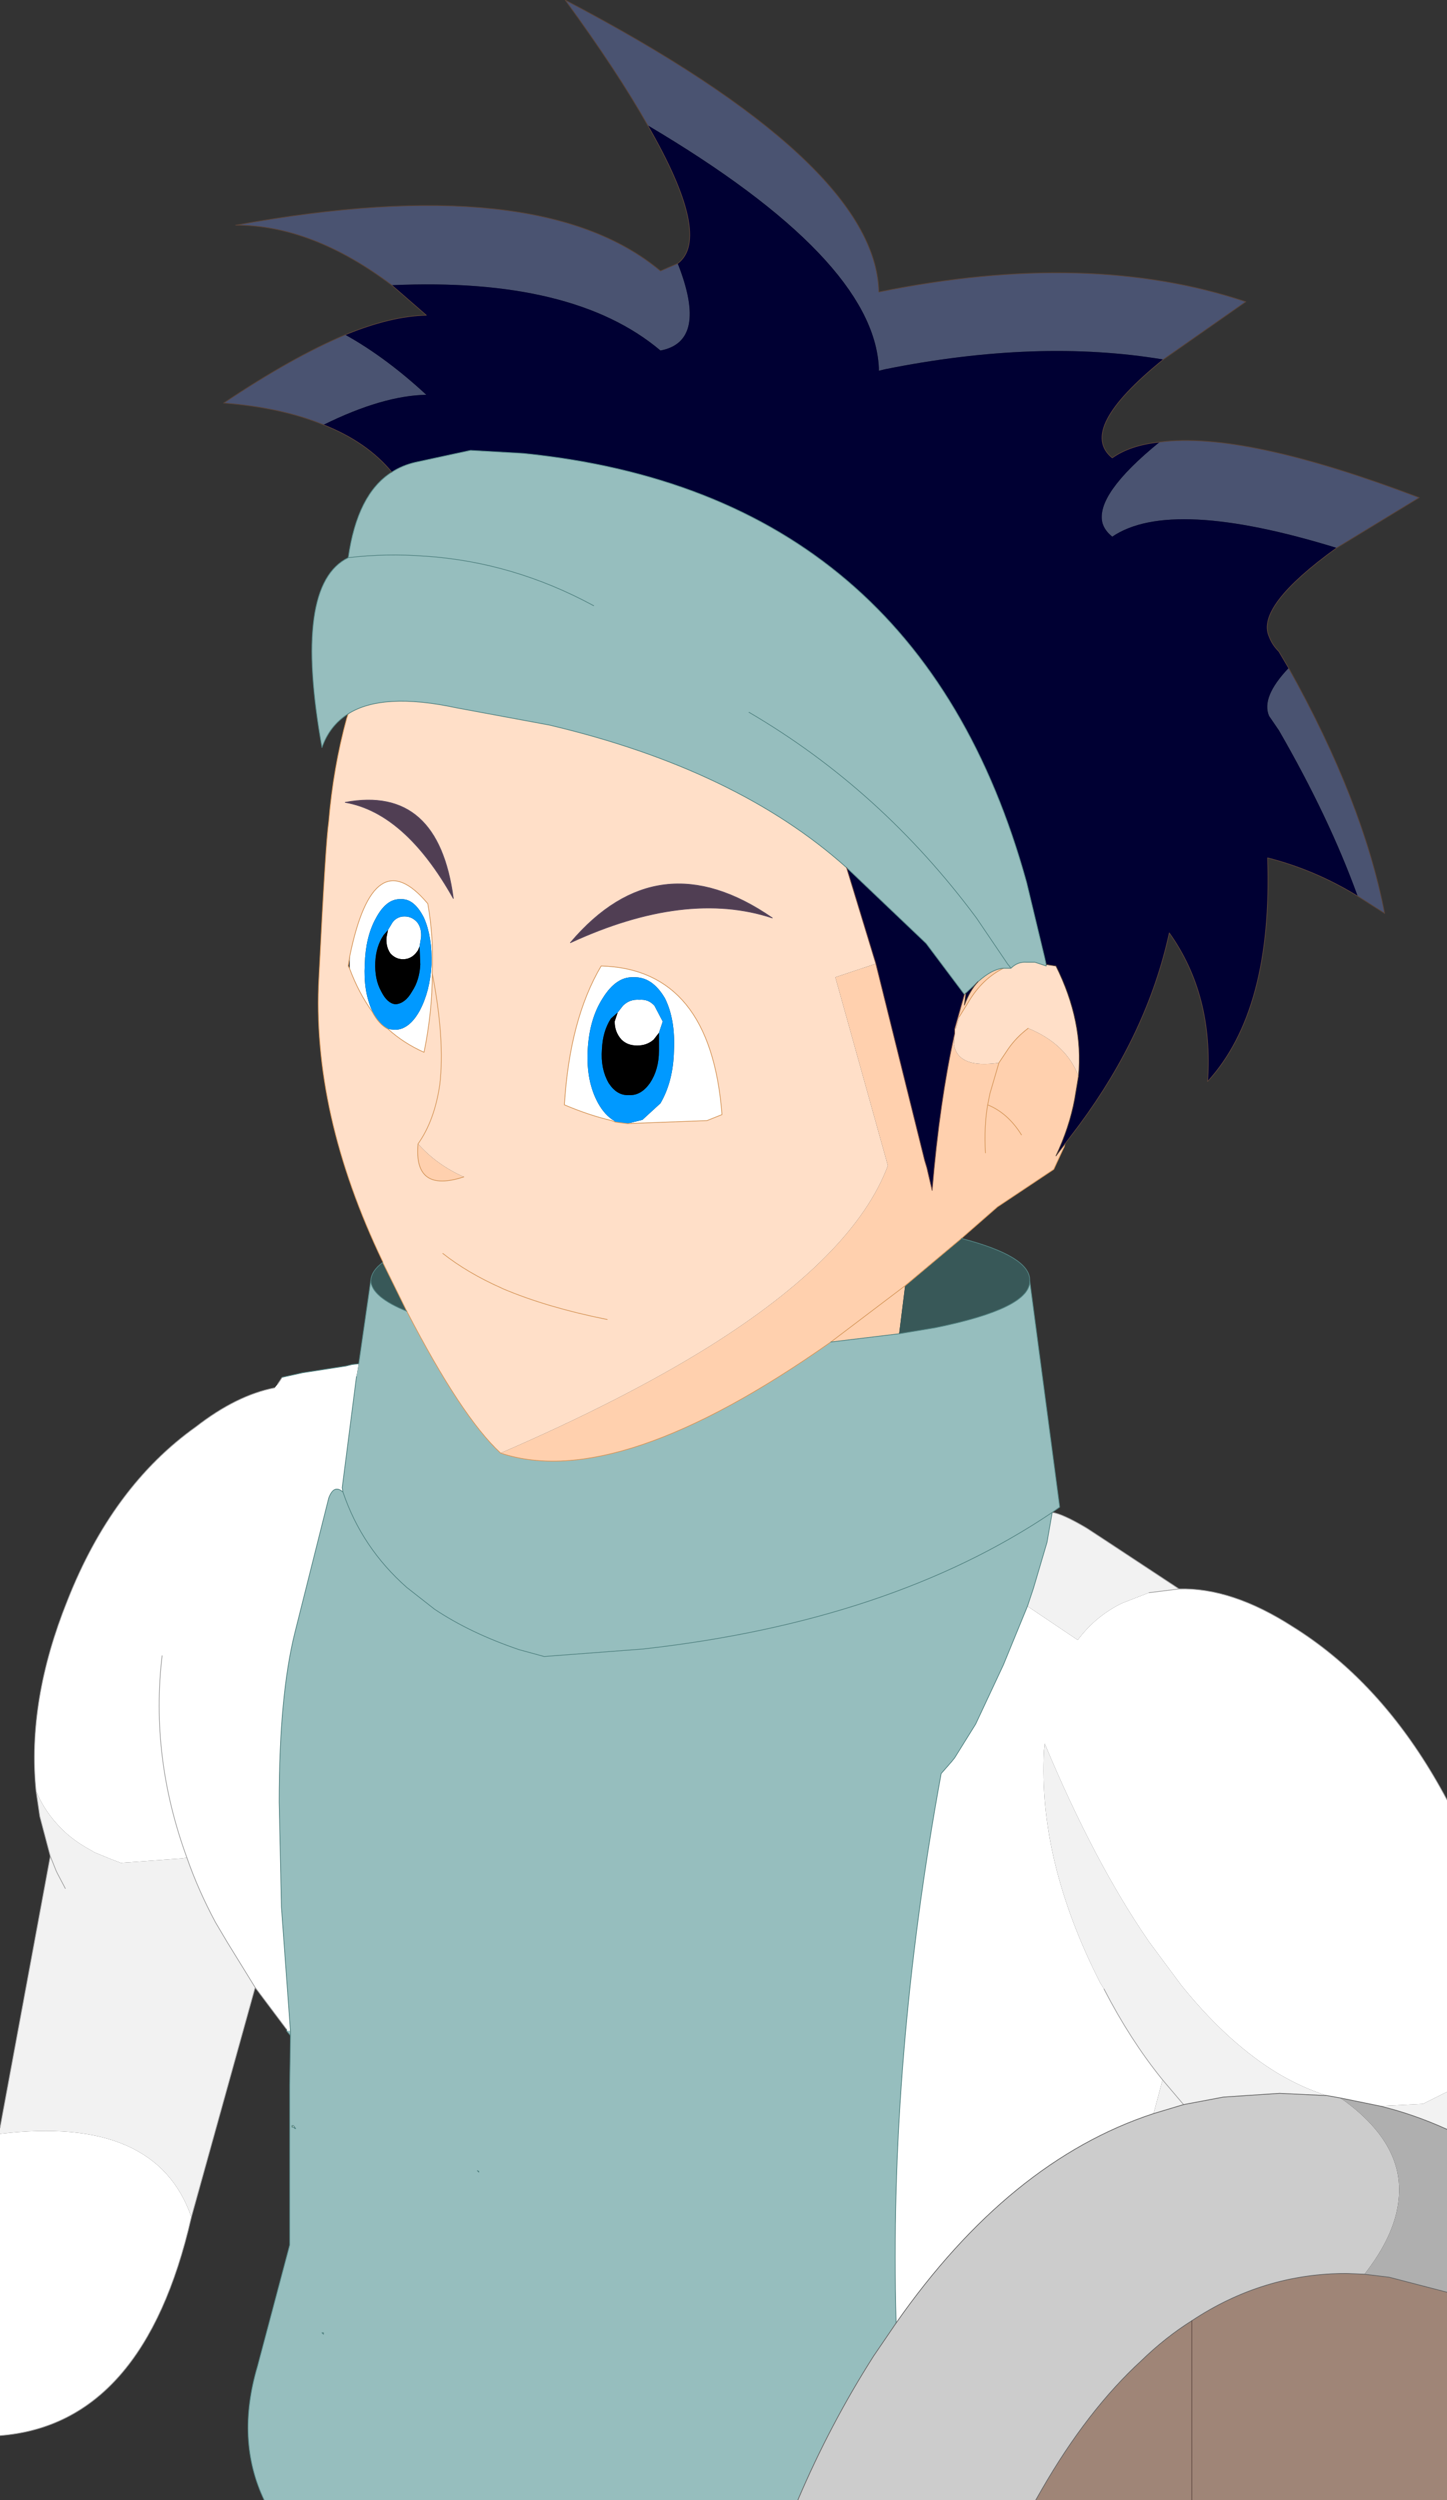 <?xml version="1.0" encoding="UTF-8" standalone="no"?>
<svg xmlns:xlink="http://www.w3.org/1999/xlink" height="166.55px" width="96.4px" xmlns="http://www.w3.org/2000/svg">
  <rect width="100%" height="100%" fill="#333333" stroke="none"/>
  <g transform="matrix(1, 0, 0, 1, -40.4, 117.7)">
    <path d="M111.35 -41.5 L111.3 -41.3 111.2 -41.1 110.6 -39.8 106.85 -37.3 104.45 -35.2 100.7 -32.05 100.3 -28.85 95.75 -28.3 Q81.55 -18.3 73.75 -20.9 81.95 -24.45 87.65 -28.0 97.3 -34.05 99.55 -40.05 L96.05 -52.6 98.75 -53.5 102.0 -40.4 102.15 -39.9 102.5 -38.4 Q103.0 -44.35 104.0 -48.85 L103.95 -48.1 Q104.25 -46.5 106.95 -46.9 L107.55 -47.8 Q108.1 -48.6 108.9 -49.2 111.45 -48.15 112.25 -46.0 L112.0 -44.5 Q111.65 -42.6 110.75 -40.7 L111.35 -41.5 M104.65 -51.45 L104.75 -51.55 104.65 -50.75 Q105.0 -51.7 105.55 -52.3 106.5 -53.15 107.25 -53.2 105.85 -52.5 104.95 -51.0 L104.3 -49.95 104.1 -49.2 104.0 -49.15 104.65 -51.45 M68.25 -41.5 Q69.5 -40.1 71.3 -39.3 67.95 -38.2 68.25 -41.5 M108.45 -42.1 Q107.55 -43.55 106.2 -44.1 L106.35 -44.85 106.95 -46.9 106.35 -44.85 106.2 -44.1 Q107.55 -43.55 108.45 -42.1 M106.05 -40.9 Q105.95 -42.65 106.2 -44.1 105.95 -42.65 106.05 -40.9 M100.7 -32.05 L95.75 -28.3 100.7 -32.05" fill="#ffd0ae" fill-rule="evenodd" stroke="none"/>
    <path d="M110.5 -16.95 Q111.2 -16.85 112.8 -15.9 L114.25 -14.95 118.95 -11.85 116.95 -11.6 115.15 -10.9 Q113.4 -10.05 112.2 -8.45 L111.45 -8.95 108.85 -10.7 109.25 -11.9 110.15 -14.95 110.5 -16.95 M136.8 21.65 L136.8 24.15 Q134.6 23.15 132.35 22.6 L135.2 22.45 135.9 22.1 136.8 21.65 M57.4 14.7 L53.15 30.0 Q50.8 23.2 40.4 24.45 L40.4 24.05 43.75 5.95 43.05 3.3 42.8 1.6 Q43.3 2.8 44.15 3.75 45.05 4.8 46.45 5.55 L46.7 5.7 47.8 6.15 48.45 6.4 52.5 6.1 52.85 6.05 Q53.6 8.2 54.75 10.35 L55.55 11.7 57.4 14.7 M113.95 14.8 L113.7 14.4 Q109.55 6.25 109.95 -1.1 L110.0 -1.55 Q113.3 6.35 116.95 11.65 L119.1 14.55 Q122.0 18.15 125.1 20.15 126.9 21.3 128.8 21.9 L125.65 21.75 121.9 22.0 119.25 22.5 117.85 20.85 119.25 22.5 117.25 23.1 117.85 20.85 Q115.7 18.2 113.95 14.8 M44.75 8.1 L44.25 7.15 44.15 6.95 43.75 5.95 44.15 6.95 44.25 7.15 44.75 8.1" fill="#f2f2f2" fill-rule="evenodd" stroke="none"/>
    <path d="M118.95 -11.85 Q122.45 -11.95 126.5 -9.35 132.7 -5.5 136.8 2.2 L136.8 21.65 135.9 22.1 135.2 22.45 132.35 22.6 129.65 22.05 128.8 21.9 Q126.9 21.3 125.1 20.15 122.0 18.15 119.1 14.55 L116.95 11.65 Q113.3 6.35 110.0 -1.55 L109.95 -1.1 Q109.55 6.25 113.7 14.4 L113.95 14.8 Q115.7 18.2 117.85 20.85 L117.25 23.1 Q107.65 26.25 100.1 37.05 99.6 19.55 103.1 0.45 L103.8 -0.35 104.0 -0.6 105.4 -2.85 107.25 -6.8 108.85 -10.7 111.45 -8.95 112.2 -8.45 Q113.4 -10.05 115.15 -10.9 L116.95 -11.6 118.95 -11.85 M59.5 17.6 L59.5 17.5 57.4 14.7 55.55 11.7 54.75 10.35 Q53.6 8.2 52.85 6.05 L52.5 6.1 48.45 6.4 47.8 6.15 46.7 5.7 46.45 5.55 Q45.05 4.8 44.15 3.75 43.3 2.8 42.8 1.6 42.2 -4.4 44.9 -11.1 47.9 -18.7 53.45 -22.65 56.15 -24.75 58.7 -25.25 L58.9 -25.5 59.2 -25.95 60.55 -26.25 63.45 -26.7 63.85 -26.8 64.3 -26.85 64.15 -26.0 63.2 -18.6 63.25 -18.3 Q62.65 -18.85 62.3 -17.9 L60.05 -8.95 Q59.0 -4.75 59.0 2.35 L59.15 9.35 59.75 17.6 59.5 17.6 M53.15 30.0 Q50.0 43.8 40.4 44.55 L40.4 24.45 Q50.8 23.2 53.15 30.0 M66.25 -49.15 L66.7 -49.1 Q67.65 -49.1 68.35 -50.35 69.05 -51.65 69.15 -53.45 69.2 -55.3 68.65 -56.55 68.0 -57.85 67.1 -57.8 66.15 -57.85 65.45 -56.55 64.75 -55.3 64.7 -53.45 64.6 -51.65 65.2 -50.35 L65.2 -50.3 Q64.3 -51.55 63.7 -53.15 L63.7 -54.0 Q65.3 -61.8 68.9 -57.5 69.3 -55.25 69.2 -52.85 69.2 -50.3 68.65 -47.6 67.3 -48.2 66.25 -49.15 M66.25 -55.75 L66.55 -56.25 Q66.85 -56.65 67.35 -56.65 67.85 -56.65 68.2 -56.25 68.5 -55.85 68.45 -55.25 L68.35 -54.65 68.25 -54.4 68.1 -54.2 Q67.75 -53.8 67.25 -53.8 66.75 -53.8 66.4 -54.2 66.1 -54.65 66.15 -55.25 L66.25 -55.75 M84.3 -48.9 L83.95 -48.45 Q83.5 -48.05 82.85 -48.05 82.2 -48.05 81.8 -48.45 81.35 -48.95 81.35 -49.65 L81.55 -50.25 81.9 -50.7 Q82.35 -51.15 83.0 -51.1 83.6 -51.15 84.0 -50.7 L84.55 -49.65 84.3 -48.9 M82.2 -42.85 L83.2 -43.1 84.4 -44.2 Q85.25 -45.65 85.3 -47.7 85.4 -49.8 84.7 -51.2 83.85 -52.65 82.6 -52.6 81.45 -52.65 80.55 -51.2 79.65 -49.8 79.55 -47.7 79.45 -45.65 80.25 -44.2 80.7 -43.4 81.3 -43.05 L81.4 -42.95 81.15 -43.05 Q79.65 -43.4 78.0 -44.1 78.35 -49.8 80.45 -53.35 87.75 -53.15 88.5 -43.45 L87.5 -43.05 82.2 -42.85 M59.95 24.0 L59.85 23.9 59.95 23.9 60.1 24.1 60.05 24.1 59.95 24.0 M51.2 -7.4 Q50.4 -0.65 52.85 6.05 50.4 -0.65 51.2 -7.4" fill="#ffffff" fill-rule="evenodd" stroke="none"/>
    <path d="M61.95 37.8 L61.85 37.7 61.95 37.7 61.95 37.8" fill="#eebf5a" fill-rule="evenodd" stroke="none"/>
    <path d="M109.0 -32.4 L111.0 -17.3 110.5 -16.95 Q99.75 -9.7 83.25 -7.85 L76.65 -7.35 75.0 -7.8 Q71.75 -8.9 69.35 -10.5 L67.5 -11.95 Q64.5 -14.6 63.25 -18.3 64.5 -14.6 67.5 -11.95 L69.35 -10.5 Q71.75 -8.9 75.0 -7.8 L76.65 -7.35 83.25 -7.85 Q99.75 -9.7 110.5 -16.95 L110.15 -14.95 109.25 -11.9 108.85 -10.7 107.25 -6.8 105.4 -2.85 104.0 -0.6 103.8 -0.35 103.1 0.45 Q99.6 19.55 100.1 37.05 L98.6 39.25 Q95.7 43.8 93.55 48.85 L58.0 48.85 Q56.1 44.85 57.55 39.95 L59.7 31.85 59.7 21.25 59.75 17.9 59.5 17.6 59.75 17.6 59.15 9.35 59.0 2.35 Q59.0 -4.75 60.05 -8.95 L62.3 -17.9 Q62.65 -18.85 63.25 -18.3 L63.2 -18.6 64.15 -26.0 64.3 -26.85 65.1 -32.4 Q65.15 -31.3 67.5 -30.35 71.15 -23.3 73.75 -20.9 81.55 -18.3 95.75 -28.3 L100.3 -28.85 100.9 -28.95 102.7 -29.25 Q109.1 -30.55 109.0 -32.4 M63.6 -70.15 Q62.35 -69.35 61.85 -67.9 59.9 -78.75 63.6 -80.55 64.2 -84.8 66.5 -86.25 67.2 -86.7 68.05 -86.9 L71.75 -87.7 75.25 -87.5 Q101.65 -84.85 108.8 -58.9 L110.0 -53.9 110.1 -53.45 110.1 -53.35 109.35 -53.6 108.8 -53.6 Q108.2 -53.65 107.75 -53.2 L107.25 -53.2 Q106.5 -53.15 105.55 -52.3 L104.75 -51.55 104.65 -51.45 102.1 -54.85 96.8 -59.9 Q89.5 -66.45 77.0 -69.4 L70.8 -70.55 Q65.9 -71.6 63.6 -70.15 M79.95 -77.35 Q74.6 -80.25 68.75 -80.65 L68.7 -80.65 Q66.15 -80.85 63.6 -80.55 66.15 -80.85 68.7 -80.65 L68.75 -80.65 Q74.6 -80.25 79.95 -77.35 M90.3 -70.25 Q99.1 -65.1 105.45 -56.55 L107.55 -53.45 107.6 -53.4 107.75 -53.2 107.6 -53.4 107.55 -53.45 105.45 -56.55 Q99.1 -65.1 90.3 -70.25 M59.75 17.9 L59.75 17.6 59.75 17.9 M59.85 23.9 L59.85 24.0 59.95 24.0 60.05 24.1 60.1 24.1 59.95 23.9 59.85 23.9 M72.3 26.95 L72.2 26.9 72.3 27.0 72.3 26.95 M61.95 37.8 L61.95 37.7 61.85 37.7 61.95 37.8" fill="#96bebe" fill-rule="evenodd" stroke="none"/>
    <path d="M104.45 -35.2 Q109.05 -34.0 109.0 -32.4 109.1 -30.55 102.7 -29.25 L100.9 -28.95 100.3 -28.85 100.7 -32.05 104.45 -35.2 M65.1 -32.4 Q65.15 -33.05 65.9 -33.6 L67.5 -30.35 Q65.15 -31.3 65.1 -32.4" fill="#385858" fill-rule="evenodd" stroke="none"/>
    <path d="M59.85 23.9 L59.95 24.0 59.85 24.0 59.85 23.9" fill="#8bc087" fill-rule="evenodd" stroke="none"/>
    <path d="M72.3 26.95 L72.3 27.0 72.2 26.9 72.3 26.95" fill="#cecece" fill-rule="evenodd" stroke="none"/>
    <path d="M109.4 48.85 L93.55 48.85 Q95.7 43.8 98.6 39.25 L100.1 37.05 Q107.65 26.25 117.25 23.1 L119.25 22.5 121.9 22.0 125.65 21.75 128.8 21.9 129.65 22.05 129.9 22.2 Q134.1 25.25 133.55 29.05 133.25 31.3 131.3 33.8 L130.1 33.75 Q124.55 33.75 119.8 36.9 118.05 38.0 116.45 39.55 112.85 42.85 109.8 48.15 L109.4 48.85" fill="#cccccc" fill-rule="evenodd" stroke="none"/>
    <path d="M136.8 24.15 L136.8 35.0 132.95 34.0 131.3 33.8 Q133.25 31.3 133.55 29.05 134.1 25.25 129.9 22.2 L129.65 22.05 132.35 22.6 Q134.6 23.15 136.8 24.15" fill="#afafaf" fill-rule="evenodd" stroke="none"/>
    <path d="M136.8 35.0 L136.8 48.85 119.8 48.85 109.4 48.85 109.8 48.15 Q112.85 42.85 116.45 39.55 118.05 38.0 119.8 36.9 124.55 33.75 130.1 33.75 L131.3 33.8 132.95 34.0 136.8 35.0 M119.8 48.85 L119.8 36.9 119.8 48.85" fill="#9f8577" fill-rule="evenodd" stroke="none"/>
    <path d="M65.2 -50.3 L65.2 -50.35 Q64.6 -51.65 64.7 -53.45 64.75 -55.3 65.45 -56.55 66.15 -57.85 67.1 -57.8 68.0 -57.85 68.65 -56.55 69.2 -55.3 69.15 -53.45 69.05 -51.65 68.35 -50.35 67.65 -49.1 66.7 -49.1 L66.25 -49.15 Q65.65 -49.45 65.2 -50.3 M68.35 -54.65 L68.45 -55.25 Q68.5 -55.85 68.2 -56.25 67.85 -56.65 67.35 -56.65 66.85 -56.65 66.55 -56.25 L66.25 -55.75 65.95 -55.4 Q65.45 -54.65 65.4 -53.6 65.35 -52.45 65.8 -51.65 66.2 -50.85 66.75 -50.8 67.4 -50.85 67.85 -51.65 68.35 -52.4 68.4 -53.45 L68.35 -54.65 M81.55 -50.25 L81.1 -49.85 Q80.55 -49.0 80.5 -47.8 80.4 -46.5 80.95 -45.55 81.5 -44.7 82.3 -44.75 83.1 -44.7 83.7 -45.55 84.3 -46.45 84.3 -47.7 L84.3 -48.9 84.55 -49.65 84.0 -50.7 Q83.6 -51.15 83.0 -51.1 82.35 -51.15 81.9 -50.7 L81.55 -50.25 M81.4 -42.95 L81.3 -43.05 Q80.7 -43.4 80.25 -44.2 79.45 -45.65 79.55 -47.7 79.65 -49.8 80.55 -51.2 81.45 -52.65 82.6 -52.6 83.85 -52.65 84.7 -51.2 85.4 -49.8 85.3 -47.7 85.25 -45.65 84.4 -44.2 L83.2 -43.1 82.2 -42.85 81.4 -42.95" fill="#0099ff" fill-rule="evenodd" stroke="none"/>
    <path d="M68.35 -54.65 L68.4 -53.45 Q68.35 -52.4 67.85 -51.65 67.4 -50.85 66.75 -50.8 66.2 -50.85 65.8 -51.65 65.35 -52.45 65.4 -53.6 65.45 -54.65 65.95 -55.4 L66.25 -55.75 66.15 -55.25 Q66.1 -54.65 66.4 -54.2 66.75 -53.8 67.25 -53.8 67.75 -53.8 68.1 -54.2 L68.25 -54.4 68.35 -54.65 M84.3 -48.9 L84.3 -47.7 Q84.3 -46.45 83.7 -45.55 83.1 -44.7 82.3 -44.75 81.5 -44.7 80.95 -45.55 80.4 -46.5 80.5 -47.8 80.55 -49.0 81.1 -49.85 L81.55 -50.25 81.35 -49.65 Q81.35 -48.95 81.8 -48.45 82.2 -48.05 82.85 -48.05 83.5 -48.05 83.95 -48.45 L84.3 -48.9" fill="#000000" fill-rule="evenodd" stroke="none"/>
    <path d="M65.9 -33.6 L65.9 -33.65 Q61.15 -43.55 61.65 -52.6 62.1 -61.65 62.3 -62.95 62.6 -66.55 63.5 -69.85 L63.6 -70.15 Q65.9 -71.6 70.8 -70.55 L77.0 -69.4 Q89.5 -66.45 96.8 -59.9 L98.75 -53.5 96.05 -52.6 99.55 -40.05 Q97.3 -34.05 87.65 -28.0 81.95 -24.45 73.75 -20.9 71.15 -23.3 67.5 -30.35 L65.9 -33.6 M107.25 -53.2 L107.75 -53.2 Q108.2 -53.65 108.8 -53.6 L109.35 -53.6 110.1 -53.35 110.1 -53.45 110.75 -53.35 Q112.6 -49.65 112.25 -46.0 111.45 -48.15 108.9 -49.2 108.1 -48.6 107.55 -47.8 L106.95 -46.9 Q104.25 -46.5 103.95 -48.1 L104.0 -48.85 104.0 -49.15 104.1 -49.2 104.3 -49.95 104.95 -51.0 Q105.85 -52.5 107.25 -53.2 M66.25 -49.15 Q67.3 -48.2 68.65 -47.6 69.2 -50.3 69.2 -52.85 69.3 -55.25 68.9 -57.5 65.3 -61.8 63.7 -54.0 L63.6 -53.35 63.7 -53.15 Q64.3 -51.55 65.2 -50.3 65.65 -49.45 66.25 -49.15 M63.4 -64.25 Q67.4 -63.55 70.6 -57.85 69.6 -65.4 63.4 -64.25 M82.2 -42.85 L87.5 -43.05 88.5 -43.45 Q87.75 -53.15 80.45 -53.35 78.35 -49.8 78.0 -44.1 79.65 -43.4 81.15 -43.05 L81.4 -42.95 82.2 -42.85 M68.25 -41.5 Q69.35 -43.05 69.7 -45.45 70.05 -48.45 69.2 -52.85 70.05 -48.45 69.7 -45.45 69.35 -43.05 68.25 -41.5 67.95 -38.2 71.3 -39.3 69.5 -40.1 68.25 -41.5 M80.85 -29.8 Q76.85 -30.6 73.9 -31.85 L73.8 -31.9 Q71.55 -32.9 69.9 -34.2 71.55 -32.9 73.8 -31.9 L73.9 -31.85 Q76.85 -30.6 80.85 -29.8 M78.4 -54.9 Q86.1 -58.45 91.85 -56.55 84.25 -61.8 78.4 -54.9" fill="#ffdfc8" fill-rule="evenodd" stroke="none"/>
    <path d="M63.4 -64.25 Q69.6 -65.4 70.6 -57.85 67.4 -63.55 63.4 -64.25 M78.4 -54.9 Q84.25 -61.8 91.85 -56.55 86.1 -58.45 78.4 -54.9" fill="#503e53" fill-rule="evenodd" stroke="none"/>
    <path d="M83.55 -109.35 Q81.55 -112.9 78.05 -117.7 98.75 -106.85 98.95 -98.25 112.95 -101.1 123.4 -97.6 L117.9 -93.75 Q109.55 -95.15 99.35 -93.1 L98.95 -93.0 98.95 -93.2 Q98.6 -100.45 83.55 -109.35 M117.65 -88.25 Q123.25 -89.0 134.95 -84.55 L129.45 -81.2 Q118.4 -84.6 114.5 -81.95 114.0 -82.35 113.85 -82.85 113.35 -84.75 117.65 -88.25 M126.25 -73.2 Q131.2 -64.35 132.65 -56.85 L130.85 -58.0 Q128.95 -63.25 125.6 -69.05 L124.95 -70.0 Q124.4 -71.25 126.25 -73.2 M61.95 -89.4 Q59.15 -90.55 55.3 -90.85 59.85 -93.9 63.4 -95.4 66.1 -93.9 68.8 -91.4 65.9 -91.35 61.95 -89.4 M66.5 -98.7 Q61.2 -102.7 56.1 -102.7 76.35 -106.4 84.4 -99.65 L85.55 -100.15 Q87.6 -94.95 84.4 -94.35 78.6 -99.25 66.5 -98.7" fill="#4a5371" fill-rule="evenodd" stroke="none"/>
    <path d="M85.55 -100.15 Q87.85 -101.9 83.55 -109.35 98.6 -100.45 98.95 -93.2 L98.95 -93.0 99.35 -93.1 Q109.55 -95.15 117.9 -93.75 112.15 -89.1 114.5 -87.2 115.7 -88.05 117.65 -88.25 113.35 -84.75 113.85 -82.85 114.0 -82.35 114.5 -81.95 118.4 -84.6 129.45 -81.2 124.05 -77.3 124.95 -75.3 125.15 -74.75 125.6 -74.3 L126.25 -73.2 Q124.4 -71.25 124.95 -70.0 L125.6 -69.05 Q128.95 -63.25 130.85 -58.0 128.0 -59.75 124.85 -60.55 125.2 -50.4 120.85 -45.65 121.25 -51.4 118.3 -55.55 116.85 -48.9 112.3 -42.75 L111.35 -41.5 110.75 -40.7 Q111.65 -42.6 112.0 -44.5 L112.25 -46.0 Q112.6 -49.65 110.75 -53.35 L110.1 -53.45 110.0 -53.9 108.8 -58.9 Q101.65 -84.85 75.25 -87.5 L71.75 -87.7 68.05 -86.9 Q67.2 -86.7 66.5 -86.25 64.85 -88.25 61.95 -89.4 65.9 -91.35 68.8 -91.4 66.1 -93.9 63.4 -95.4 66.45 -96.65 68.8 -96.7 L66.5 -98.7 Q78.6 -99.25 84.4 -94.35 87.6 -94.95 85.55 -100.15 M96.8 -59.9 L102.1 -54.85 104.65 -51.45 104.0 -49.15 104.0 -48.85 Q103.0 -44.35 102.5 -38.4 L102.15 -39.9 102.0 -40.4 98.75 -53.5 96.8 -59.9 M104.75 -51.55 L105.55 -52.3 Q105.0 -51.7 104.65 -50.75 L104.75 -51.55" fill="#000033" fill-rule="evenodd" stroke="none"/>
    <path d="M110.5 -16.95 Q111.2 -16.85 112.8 -15.9 L114.25 -14.95 118.95 -11.85 Q122.45 -11.95 126.5 -9.35 132.7 -5.5 136.8 2.2 M59.5 17.5 L57.4 14.7 53.15 30.0 Q50.0 43.8 40.4 44.55 M40.4 24.05 L43.75 5.95 43.05 3.3 42.8 1.6 Q42.2 -4.4 44.9 -11.1 47.9 -18.7 53.45 -22.65 56.15 -24.75 58.7 -25.25 M58.9 -25.5 L59.2 -25.95 M116.95 -11.6 L118.95 -11.85 M113.95 14.8 Q115.7 18.2 117.85 20.85 L119.25 22.5 M57.4 14.7 L55.55 11.7 54.75 10.35 Q53.6 8.2 52.85 6.05 50.4 -0.65 51.2 -7.4 M43.75 5.95 L44.15 6.95 44.25 7.15 44.75 8.1" fill="none" stroke="#a0a0a0" stroke-linecap="round" stroke-linejoin="round" stroke-width="0.05"/>
    <path d="M111.35 -41.5 L111.3 -41.3 111.2 -41.1 110.6 -39.8 106.85 -37.3 104.45 -35.2 M65.9 -33.6 L65.9 -33.65 Q61.15 -43.55 61.65 -52.6 62.1 -61.65 62.3 -62.95 62.6 -66.55 63.5 -69.85 L63.6 -70.15 M66.25 -49.15 Q67.3 -48.2 68.65 -47.6 69.2 -50.3 69.2 -52.85 69.3 -55.25 68.9 -57.5 65.3 -61.8 63.7 -54.0 M63.7 -53.15 Q64.3 -51.55 65.2 -50.3 65.65 -49.45 66.25 -49.15 M63.7 -53.15 L63.6 -53.35 63.7 -54.0 M82.2 -42.85 L87.5 -43.05 88.5 -43.45 Q87.75 -53.15 80.45 -53.35 78.35 -49.8 78.0 -44.1 79.65 -43.4 81.15 -43.05 L81.4 -42.95 82.2 -42.85 M69.2 -52.85 Q70.05 -48.45 69.7 -45.45 69.35 -43.05 68.25 -41.5 M71.3 -39.3 Q67.95 -38.2 68.25 -41.5 M65.9 -33.6 L67.5 -30.35 Q71.15 -23.3 73.75 -20.9 M69.9 -34.2 Q71.55 -32.9 73.8 -31.9 L73.9 -31.85 Q76.85 -30.6 80.85 -29.8 M104.3 -49.95 L104.95 -51.0 Q105.85 -52.5 107.25 -53.2 M108.9 -49.2 Q108.1 -48.6 107.55 -47.8 L106.95 -46.9 106.35 -44.85 106.2 -44.1 Q107.55 -43.55 108.45 -42.1 M106.2 -44.1 Q105.95 -42.65 106.05 -40.9 M95.75 -28.3 Q81.55 -18.3 73.75 -20.9 M95.75 -28.3 L100.7 -32.05 104.45 -35.2" fill="none" stroke="#d7995e" stroke-linecap="round" stroke-linejoin="round" stroke-width="0.05"/>
    <path d="M104.45 -35.2 Q109.05 -34.0 109.0 -32.4 L111.0 -17.3 110.5 -16.95 110.15 -14.95 109.25 -11.9 108.85 -10.7 107.25 -6.8 105.4 -2.85 104.0 -0.6 103.8 -0.35 103.1 0.45 Q99.6 19.55 100.1 37.05 M58.0 48.85 Q56.1 44.85 57.55 39.95 L59.7 31.85 59.7 21.25 59.75 17.9 59.5 17.6 59.5 17.5 M59.2 -25.95 L60.55 -26.25 63.45 -26.7 63.85 -26.8 64.3 -26.85 65.1 -32.4 Q65.15 -33.05 65.9 -33.6 M63.6 -70.15 Q62.35 -69.35 61.85 -67.9 59.9 -78.75 63.6 -80.55 64.2 -84.8 66.5 -86.25 M110.1 -53.45 L110.0 -53.9 108.8 -58.9 Q101.65 -84.85 75.25 -87.5 L71.75 -87.7 68.05 -86.9 Q67.2 -86.7 66.5 -86.25 M63.6 -80.55 Q66.15 -80.85 68.7 -80.65 L68.75 -80.65 Q74.6 -80.25 79.95 -77.35 M63.6 -70.15 Q65.9 -71.6 70.8 -70.55 L77.0 -69.4 Q89.5 -66.45 96.8 -59.9 L102.1 -54.85 104.65 -51.45 104.75 -51.55 105.55 -52.3 Q106.5 -53.15 107.25 -53.2 L107.75 -53.2 107.6 -53.4 107.55 -53.45 105.45 -56.55 Q99.1 -65.1 90.3 -70.25 M67.5 -30.35 Q65.15 -31.3 65.1 -32.4 M64.15 -26.0 L63.2 -18.6 63.25 -18.3 Q64.5 -14.6 67.5 -11.95 L69.35 -10.5 Q71.75 -8.9 75.0 -7.8 L76.65 -7.35 83.25 -7.85 Q99.75 -9.7 110.5 -16.95 M63.25 -18.3 Q62.65 -18.85 62.3 -17.9 L60.05 -8.95 Q59.0 -4.75 59.0 2.35 L59.15 9.35 59.75 17.6 59.75 17.9 M110.1 -53.45 L110.1 -53.35 109.35 -53.6 108.8 -53.6 Q108.2 -53.65 107.75 -53.2 M100.3 -28.85 L100.9 -28.95 102.7 -29.25 Q109.1 -30.55 109.0 -32.4 M100.3 -28.85 L95.75 -28.3 M59.85 23.9 L59.85 24.0 59.95 24.0 60.05 24.1 60.1 24.1 59.95 23.9 59.85 23.9 M72.3 26.95 L72.2 26.9 72.3 27.0 72.3 26.95 M61.95 37.8 L61.85 37.7 61.95 37.7 61.95 37.8" fill="none" stroke="#548584" stroke-linecap="round" stroke-linejoin="round" stroke-width="0.05"/>
    <path d="M119.25 22.5 L121.9 22.0 125.65 21.75 128.8 21.9 129.65 22.05 132.35 22.6 M100.1 37.05 Q107.65 26.25 117.25 23.1 M131.3 33.8 L132.95 34.0 136.8 35.0 M136.8 24.15 Q134.6 23.15 132.35 22.6 M131.3 33.8 L130.1 33.75 Q124.55 33.75 119.8 36.9 118.05 38.0 116.45 39.55 112.85 42.85 109.8 48.15 L109.4 48.85 M119.25 22.5 L117.25 23.1 M93.55 48.85 Q95.7 43.8 98.6 39.25 L100.1 37.05" fill="none" stroke="#666666" stroke-linecap="round" stroke-linejoin="round" stroke-width="0.05"/>
    <path d="M119.8 36.9 L119.8 48.85" fill="none" stroke="#604b44" stroke-linecap="round" stroke-linejoin="round" stroke-width="0.05"/>
    <path d="M63.4 -64.25 Q69.6 -65.4 70.6 -57.85 67.4 -63.55 63.4 -64.25 M78.4 -54.9 Q86.1 -58.45 91.85 -56.55 84.25 -61.8 78.4 -54.9" fill="none" stroke="#5b4961" stroke-linecap="round" stroke-linejoin="round" stroke-width="0.05"/>
    <path d="M98.75 -53.5 L96.8 -59.9 M104.0 -48.85 Q103.0 -44.35 102.5 -38.4 L102.15 -39.9 102.0 -40.4 98.75 -53.5 M104.0 -48.85 L104.0 -49.15 104.65 -51.45" fill="none" stroke="#7b5046" stroke-linecap="round" stroke-linejoin="round" stroke-width="0.05"/>
    <path d="M85.55 -100.15 Q87.85 -101.9 83.55 -109.35 81.55 -112.9 78.05 -117.7 98.75 -106.85 98.95 -98.25 112.95 -101.1 123.4 -97.6 L117.9 -93.75 Q112.15 -89.1 114.5 -87.2 115.7 -88.05 117.65 -88.25 123.25 -89.0 134.95 -84.55 L129.45 -81.2 Q124.05 -77.3 124.95 -75.3 125.15 -74.75 125.6 -74.3 L126.25 -73.2 Q131.2 -64.35 132.65 -56.85 L130.85 -58.0 Q128.0 -59.75 124.85 -60.55 125.2 -50.4 120.85 -45.65 121.25 -51.4 118.3 -55.55 116.85 -48.9 112.3 -42.75 L111.35 -41.5 110.75 -40.7 Q111.65 -42.6 112.0 -44.5 L112.25 -46.0 Q112.6 -49.65 110.75 -53.35 L110.1 -53.45 M66.5 -86.25 Q64.85 -88.25 61.95 -89.4 59.15 -90.55 55.3 -90.85 59.85 -93.9 63.4 -95.4 66.45 -96.65 68.8 -96.7 L66.5 -98.7 Q61.2 -102.7 56.1 -102.7 76.35 -106.4 84.4 -99.65 L85.55 -100.15 M105.55 -52.3 Q105.0 -51.7 104.65 -50.75 L104.75 -51.55" fill="none" stroke="#584338" stroke-linecap="round" stroke-linejoin="round" stroke-width="0.05"/>
  </g>
</svg>
